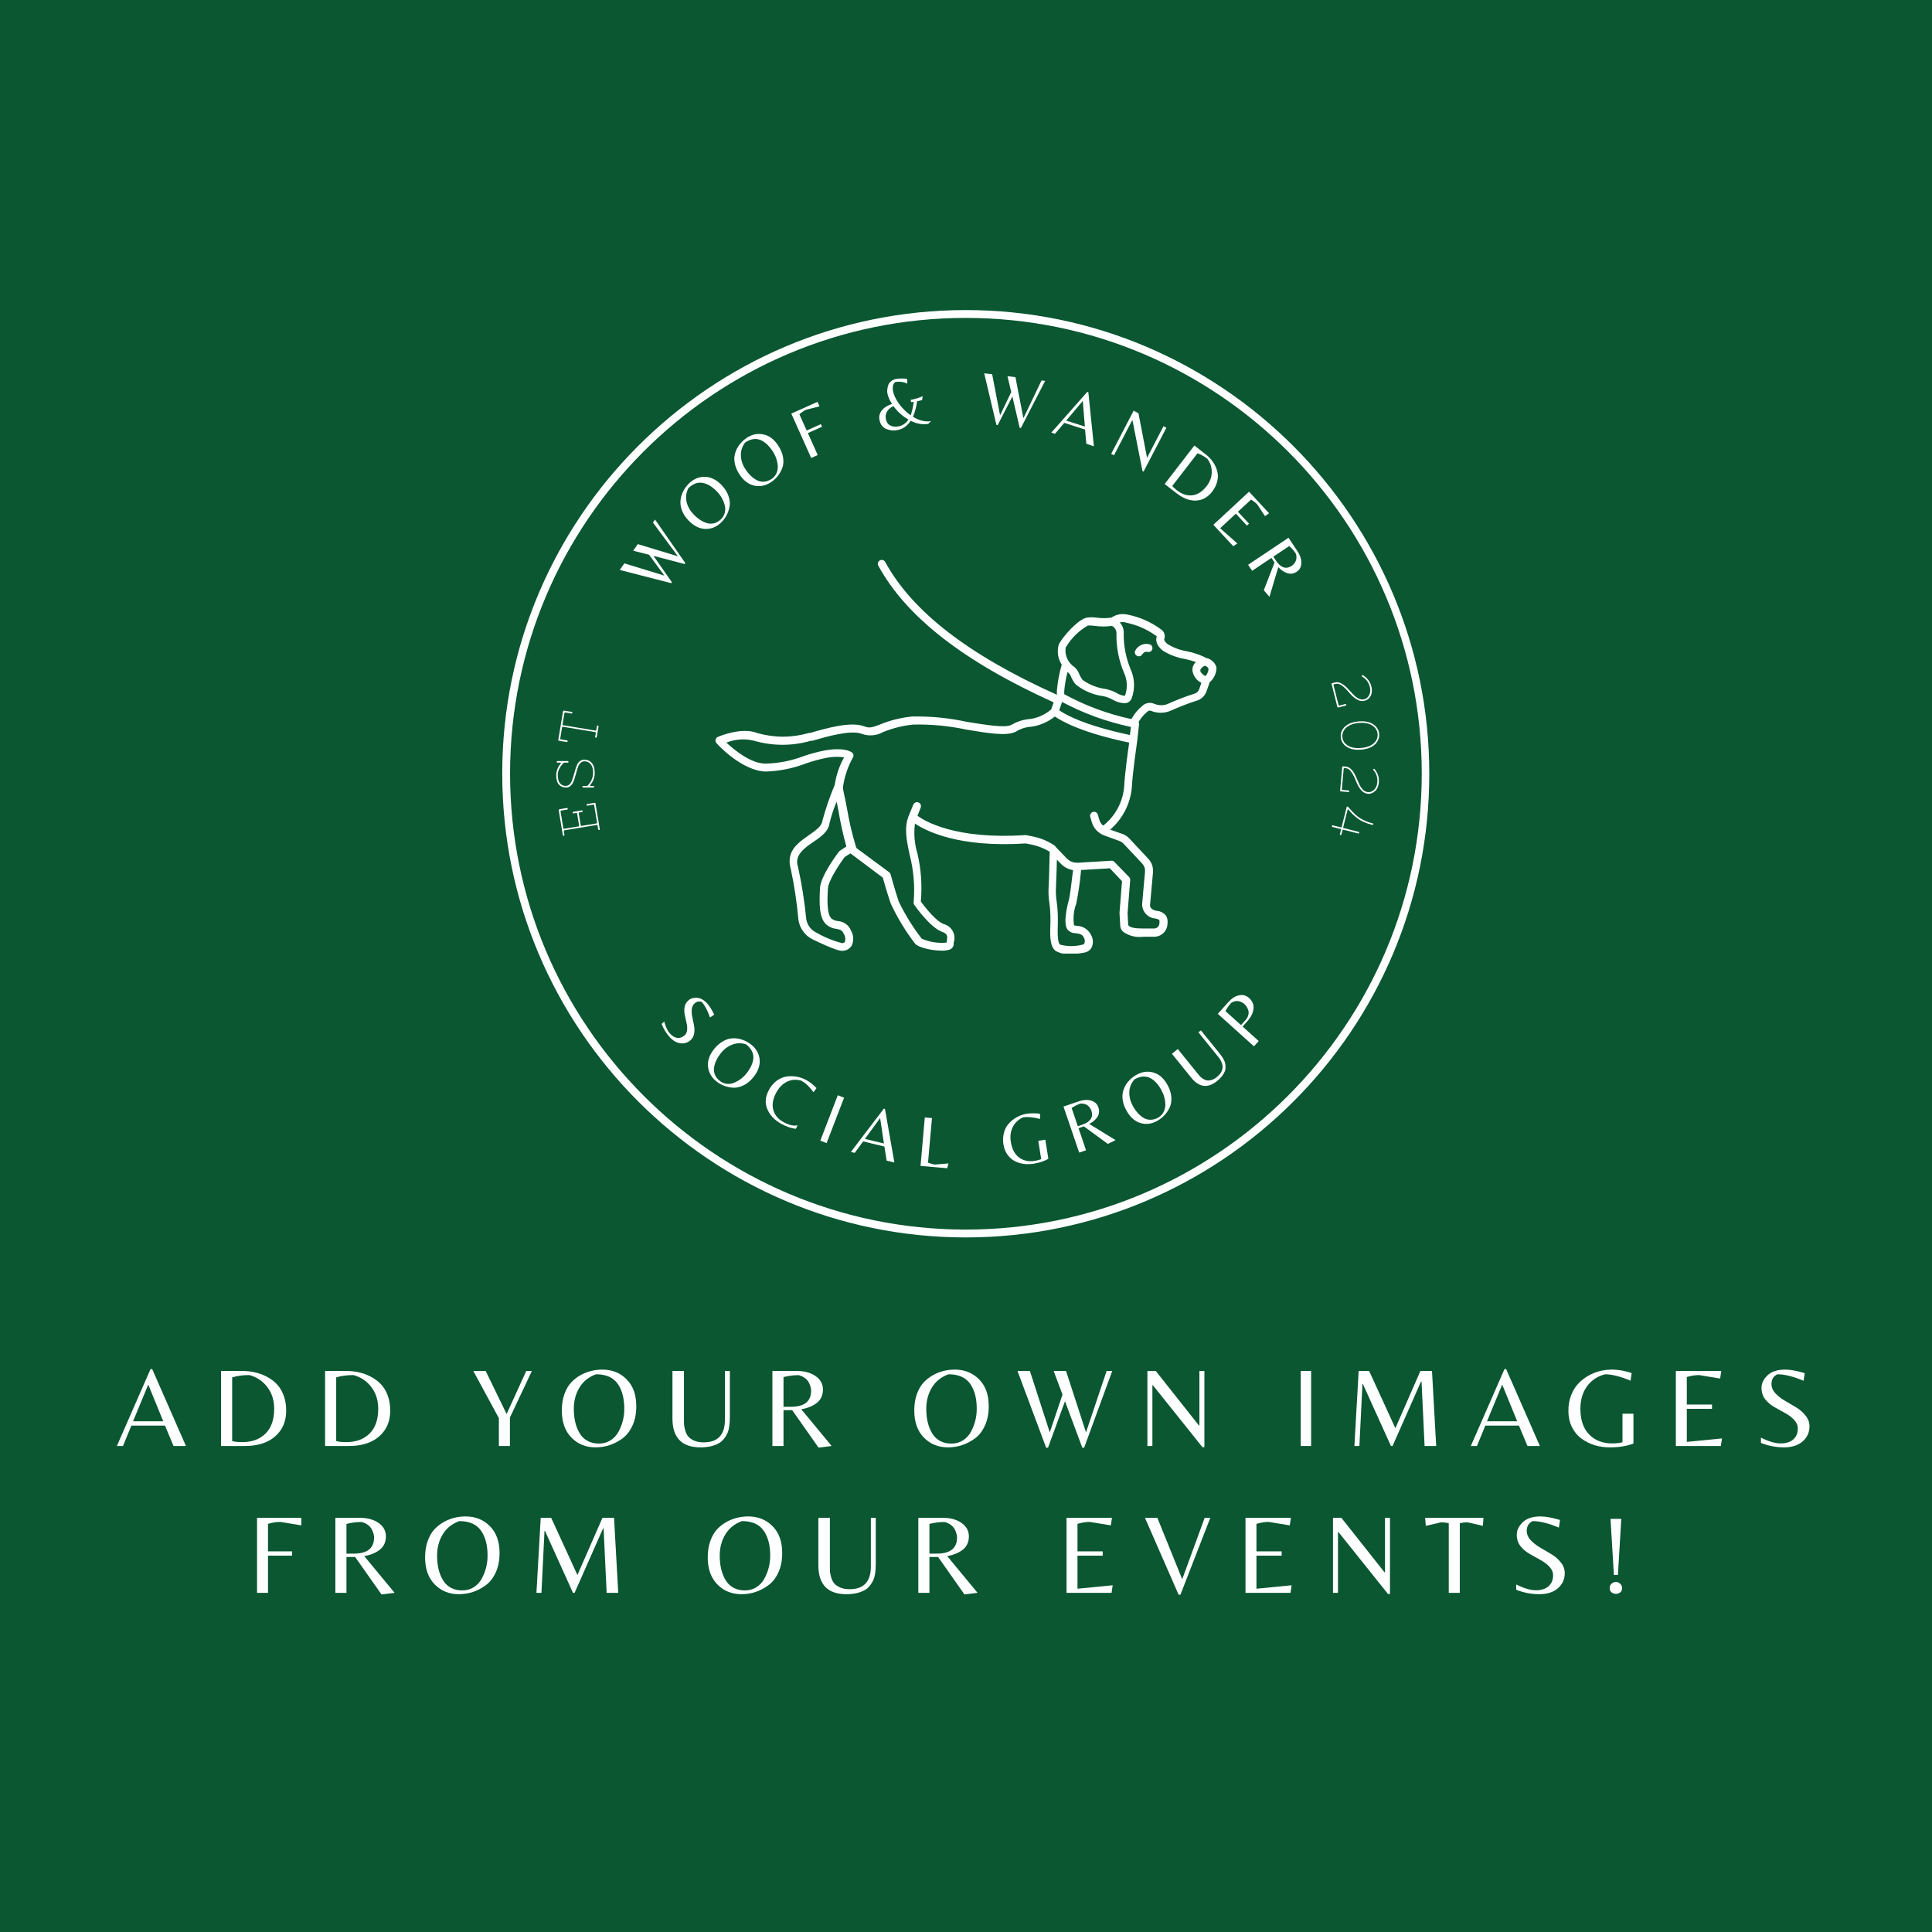 <svg xmlns="http://www.w3.org/2000/svg" xmlns:xlink="http://www.w3.org/1999/xlink" width="500" zoomAndPan="magnify" viewBox="0 0 375 375" height="500" preserveAspectRatio="xMidYMid meet" version="1.0"><defs><g/><clipPath id="f2d5a581d0"><path d="M 97.484 60.184 L 277.484 60.184 L 277.484 240.184 L 97.484 240.184 Z M 97.484 60.184 " clip-rule="nonzero"/></clipPath><clipPath id="e2c41ab795"><path d="M 138.883 108.59 L 236.383 108.59 L 236.383 185.09 L 138.883 185.09 Z M 138.883 108.59 " clip-rule="nonzero"/></clipPath></defs><rect x="-37.5" width="450" fill="#ffffff" y="-37.5" height="450" fill-opacity="1"/><rect x="-37.5" width="450" fill="#0a5732" y="-37.5" height="450" fill-opacity="1"/><g clip-path="url(#f2d5a581d0)"><path fill="#ffffff" d="M 187.453 240.184 C 137.867 240.184 97.484 199.797 97.484 150.152 C 97.484 100.508 137.867 60.184 187.453 60.184 C 237.035 60.184 277.422 100.57 277.422 150.152 C 277.484 199.797 237.098 240.184 187.453 240.184 Z M 187.453 61.707 C 138.66 61.707 99.004 101.359 99.004 150.152 C 99.004 198.945 138.723 238.66 187.453 238.66 C 236.184 238.66 275.961 198.945 275.961 150.152 C 275.961 101.359 236.246 61.707 187.453 61.707 Z M 187.453 61.707 " fill-opacity="1" fill-rule="nonzero"/></g><g fill="#ffffff" fill-opacity="1"><g transform="translate(127.952, 116.145)"><g><path d="M -1.219 -14.719 L -0.812 -15.297 L 5.062 -6.859 L 4.922 -6.672 L -1.109 -8.25 L 2.453 -3.141 L 2.328 -2.953 L -7.656 -5.516 L -6.766 -6.797 L 1 -4.422 L -1.969 -8.469 L -5.047 -9.25 L -4.156 -10.531 L 3.625 -8.172 Z M -1.219 -14.719 "/></g></g></g><g fill="#ffffff" fill-opacity="1"><g transform="translate(136.404, 104.585)"><g><path d="M -2.625 -10.797 C -1.727 -11.648 -0.711 -12.062 0.422 -12.031 C 1.566 -12.008 2.645 -11.477 3.656 -10.438 C 4.289 -9.77 4.734 -9.07 4.984 -8.344 C 5.242 -7.613 5.316 -6.926 5.203 -6.281 C 4.984 -5.039 4.43 -3.992 3.547 -3.141 C 2.66 -2.297 1.641 -1.891 0.484 -1.922 C -0.672 -1.961 -1.75 -2.504 -2.75 -3.547 C -3.27 -4.086 -3.66 -4.648 -3.922 -5.234 C -4.18 -5.828 -4.316 -6.379 -4.328 -6.891 C -4.348 -7.41 -4.281 -7.926 -4.125 -8.438 C -3.832 -9.332 -3.332 -10.117 -2.625 -10.797 Z M 0.828 -3.047 C 1.297 -2.91 1.766 -2.906 2.234 -3.031 C 2.703 -3.156 3.129 -3.406 3.516 -3.781 C 3.91 -4.164 4.164 -4.602 4.281 -5.094 C 4.406 -5.594 4.395 -6.086 4.25 -6.578 C 3.977 -7.555 3.488 -8.414 2.781 -9.156 C 1.906 -10.07 1.02 -10.629 0.125 -10.828 C -0.875 -11.066 -1.844 -10.738 -2.781 -9.844 C -3.227 -8.977 -3.348 -8.094 -3.141 -7.188 C -2.93 -6.289 -2.484 -5.484 -1.797 -4.766 C -0.961 -3.891 -0.086 -3.316 0.828 -3.047 Z M 0.828 -3.047 "/></g></g></g><g fill="#ffffff" fill-opacity="1"><g transform="translate(145.573, 96.071)"><g><path d="M -0.625 -11.094 C 0.414 -11.77 1.492 -11.988 2.609 -11.75 C 3.734 -11.52 4.691 -10.797 5.484 -9.578 C 5.992 -8.805 6.305 -8.039 6.422 -7.281 C 6.547 -6.52 6.492 -5.836 6.266 -5.234 C 5.816 -4.055 5.078 -3.129 4.047 -2.453 C 3.023 -1.785 1.953 -1.57 0.828 -1.812 C -0.297 -2.062 -1.254 -2.789 -2.047 -4 C -2.461 -4.625 -2.742 -5.25 -2.891 -5.875 C -3.047 -6.5 -3.082 -7.062 -3 -7.562 C -2.914 -8.07 -2.754 -8.562 -2.516 -9.031 C -2.066 -9.863 -1.438 -10.551 -0.625 -11.094 Z M 1.375 -2.844 C 1.812 -2.625 2.27 -2.535 2.75 -2.578 C 3.227 -2.617 3.695 -2.785 4.156 -3.078 C 4.613 -3.379 4.941 -3.758 5.141 -4.219 C 5.348 -4.688 5.43 -5.176 5.391 -5.688 C 5.297 -6.695 4.969 -7.629 4.406 -8.484 C 3.707 -9.547 2.938 -10.266 2.094 -10.641 C 1.156 -11.047 0.145 -10.895 -0.938 -10.188 C -1.531 -9.406 -1.805 -8.551 -1.766 -7.625 C -1.734 -6.707 -1.441 -5.832 -0.891 -5 C -0.223 -3.988 0.531 -3.27 1.375 -2.844 Z M 1.375 -2.844 "/></g></g></g><g fill="#ffffff" fill-opacity="1"><g transform="translate(156.28, 89.42)"><g><path d="M 0.297 -5.859 L 3.047 -7.094 L 3.281 -6.594 L 0.531 -5.359 L 2.438 -1.094 L 1.172 -0.531 L -2.688 -9.141 L 2.391 -11.422 L 2.781 -10.547 L 0.188 -9.891 C -0.238 -9.691 -0.676 -9.398 -1.125 -9.016 Z M 0.297 -5.859 "/></g></g></g><g fill="#ffffff" fill-opacity="1"><g transform="translate(164.89, 85.81)"><g/></g></g><g fill="#ffffff" fill-opacity="1"><g transform="translate(170.512, 83.91)"><g><path d="M 3.547 -0.406 C 2.891 -0.289 2.234 -0.363 1.578 -0.625 C 1.242 -0.738 0.945 -0.953 0.688 -1.266 C 0.426 -1.586 0.258 -1.984 0.188 -2.453 C 0.07 -3.078 0.211 -3.66 0.609 -4.203 C 1.016 -4.754 1.691 -5.191 2.641 -5.516 C 2.141 -6.242 1.832 -6.945 1.719 -7.625 C 1.656 -8.02 1.703 -8.492 1.859 -9.047 C 1.941 -9.367 2.133 -9.656 2.438 -9.906 C 2.75 -10.156 3.082 -10.305 3.438 -10.359 C 3.789 -10.422 4.176 -10.445 4.594 -10.438 C 5.02 -10.438 5.344 -10.41 5.562 -10.359 L 5.578 -9.438 C 4.891 -9.801 4.109 -9.906 3.234 -9.75 C 2.828 -9.375 2.688 -8.812 2.812 -8.062 C 2.938 -7.312 3.312 -6.492 3.938 -5.609 C 4.562 -4.723 5.328 -3.953 6.234 -3.297 C 6.484 -3.891 6.688 -4.766 6.844 -5.922 C 6.594 -5.879 6.422 -5.859 6.328 -5.859 L 6.25 -6.297 C 7.188 -6.473 7.961 -6.711 8.578 -7.016 L 8.469 -6.266 C 8.301 -6.203 7.977 -6.125 7.5 -6.031 C 7.32 -4.812 7.051 -3.805 6.688 -3.016 C 7.906 -2.266 9.078 -1.984 10.203 -2.172 L 9.672 -1.641 C 8.566 -1.453 7.426 -1.648 6.25 -2.234 C 5.582 -1.203 4.68 -0.594 3.547 -0.406 Z M 3.844 -1.141 C 4.656 -1.285 5.316 -1.727 5.828 -2.469 C 4.68 -3.113 3.707 -3.984 2.906 -5.078 C 2.301 -4.797 1.879 -4.438 1.641 -4 C 1.41 -3.562 1.336 -3.117 1.422 -2.672 C 1.523 -2.023 1.801 -1.582 2.25 -1.344 C 2.695 -1.102 3.227 -1.035 3.844 -1.141 Z M 3.844 -1.141 "/></g></g></g><g fill="#ffffff" fill-opacity="1"><g transform="translate(183.821, 82.1)"><g/></g></g><g fill="#ffffff" fill-opacity="1"><g transform="translate(189.721, 81.801)"><g><path d="M 12.438 -7.953 L 13.141 -7.875 L 8.438 1.266 L 8.203 1.25 L 6.781 -4.844 L 3.922 0.719 L 3.688 0.688 L 1.312 -9.344 L 2.859 -9.156 L 4.391 -1.188 L 6.562 -5.703 L 5.828 -8.781 L 7.375 -8.594 L 8.922 -0.625 Z M 12.438 -7.953 "/></g></g></g><g fill="#ffffff" fill-opacity="1"><g transform="translate(203.919, 83.923)"><g><path d="M 0.141 0.047 L 7.125 -7.859 L 7.328 -7.797 L 8.406 2.703 L 6.938 2.219 L 6.688 -0.547 L 2.656 -1.844 L 0.859 0.281 Z M 3.031 -2.281 L 6.656 -1.125 L 6.25 -6.109 Z M 3.031 -2.281 "/></g></g></g><g fill="#ffffff" fill-opacity="1"><g transform="translate(214.537, 87.496)"><g><path d="M 7.422 4.047 L 7.219 3.938 L 5.281 -5.891 L 5.219 -5.922 L 1.688 0.875 L 1.141 0.594 L 5.5 -7.781 L 6.438 -7.297 L 8.094 1.312 L 8.125 1.328 L 11.297 -4.766 L 11.859 -4.469 Z M 7.422 4.047 "/></g></g></g><g fill="#ffffff" fill-opacity="1"><g transform="translate(225.042, 93.169)"><g><path d="M 1.016 0.781 L 6.781 -6.688 L 8.922 -5.031 C 9.805 -4.352 10.461 -3.551 10.891 -2.625 C 11.129 -2.125 11.273 -1.617 11.328 -1.109 C 11.391 -0.598 11.328 -0.047 11.141 0.547 C 10.961 1.141 10.66 1.711 10.234 2.266 C 9.617 3.055 8.898 3.578 8.078 3.828 C 6.566 4.266 4.992 3.852 3.359 2.594 Z M 3.438 2.031 C 4.395 2.77 5.379 3.082 6.391 2.969 C 7.41 2.852 8.336 2.254 9.172 1.172 C 9.828 0.316 10.156 -0.582 10.156 -1.531 C 10.164 -2.488 9.879 -3.352 9.297 -4.125 C 8.648 -4.625 8.016 -4.977 7.391 -5.188 L 2.5 1.156 C 2.688 1.406 3 1.695 3.438 2.031 Z M 3.438 2.031 "/></g></g></g><g fill="#ffffff" fill-opacity="1"><g transform="translate(234.64, 100.923)"><g><path d="M 0.875 0.938 L 7.797 -5.484 L 11.688 -1.297 L 10.891 -0.734 L 9.406 -3 C 9.094 -3.332 8.688 -3.648 8.188 -3.953 L 5.641 -1.594 L 7.797 0.719 L 7.391 1.094 L 5.234 -1.219 L 2.188 1.609 L 5.531 4.562 L 4.734 5.094 Z M 0.875 0.938 "/></g></g></g><g fill="#ffffff" fill-opacity="1"><g transform="translate(241.539, 108.563)"><g><path d="M 5.25 -0.281 L 1.5 2.234 L 0.719 1.062 L 8.562 -4.188 L 10.266 -1.625 C 10.805 -0.82 11.066 -0.047 11.047 0.703 C 11.035 1.453 10.738 2.02 10.156 2.406 C 9.582 2.789 8.988 2.891 8.375 2.703 C 7.758 2.523 7.16 2.133 6.578 1.531 L 4.859 7.281 L 3.766 6 L 5.844 0.625 Z M 5.609 -0.516 L 6.109 0.234 C 7.055 1.66 8.094 2 9.219 1.25 C 9.395 1.133 9.578 0.941 9.766 0.672 C 10.129 0.16 10.195 -0.441 9.969 -1.141 C 9.613 -1.672 9.191 -2.148 8.703 -2.578 Z M 5.609 -0.516 "/></g></g></g><g clip-path="url(#e2c41ab795)"><path fill="#ffffff" d="M 148.59 149.754 C 151.293 149.676 153.906 149.152 156.434 148.184 C 157.73 147.73 159.051 147.367 160.398 147.102 C 161.539 146.867 162.684 146.832 163.836 146.992 C 162.91 148.672 162.305 150.461 162.016 152.355 C 161.039 154.668 160.227 157.035 159.586 159.461 C 159.445 160.402 158.281 161.219 157.043 162.078 C 156.637 162.363 156.23 162.645 155.82 162.957 C 154.098 164.273 152.684 165.891 153.5 168.715 C 154.18 171.906 154.664 175.125 154.957 178.375 C 155.051 179.238 155.352 180.023 155.852 180.73 C 156.355 181.441 156.996 181.98 157.781 182.355 C 162 184.395 163.035 184.551 163.426 184.551 L 163.535 184.551 C 163.898 184.547 164.234 184.453 164.551 184.277 C 164.863 184.098 165.117 183.855 165.309 183.551 C 165.531 183.078 165.633 182.578 165.605 182.059 C 165.582 181.535 165.434 181.051 165.168 180.602 C 164.961 180.086 164.629 179.664 164.18 179.336 C 163.73 179.008 163.23 178.82 162.676 178.781 C 162.211 178.742 161.793 178.586 161.418 178.312 C 160.398 177.465 160.605 174.062 160.699 172.414 C 160.777 171.066 162.707 168.008 163.977 166.328 L 165.074 165.641 L 171.348 170.344 C 171.582 171.176 172.352 173.855 172.914 175.426 C 174.203 178.176 175.773 180.758 177.621 183.172 C 178.293 183.957 180.945 184.52 182.809 184.52 C 183.258 184.535 183.695 184.484 184.129 184.363 C 184.379 184.324 184.594 184.211 184.773 184.027 C 184.953 183.848 185.062 183.629 185.102 183.375 C 185.102 183.25 185.102 183.125 185.102 183 C 185.23 182.633 185.285 182.254 185.258 181.863 C 185.227 181.473 185.125 181.105 184.941 180.762 C 184.762 180.414 184.516 180.121 184.211 179.879 C 183.906 179.633 183.562 179.461 183.188 179.363 C 181.758 178.859 179.625 176.227 178.734 174.969 C 179.008 171.859 178.793 168.777 178.09 165.734 C 177.504 163.809 177.336 161.848 177.59 159.852 C 179.785 161.328 186.137 164.559 199.074 163.711 L 200.047 163.898 C 201.367 164.148 202.602 164.625 203.746 165.324 C 203.652 169.262 203.59 171.598 203.527 172.32 C 203.48 173.305 203.531 174.281 203.684 175.254 C 203.828 176.293 203.895 177.34 203.887 178.391 L 203.887 179.109 C 203.793 181.496 203.715 183.816 205 184.633 C 205.84 185.059 206.727 185.242 207.668 185.18 C 208.633 185.176 209.59 185.078 210.535 184.883 C 211.184 184.758 211.648 184.395 211.934 183.801 C 212.242 182.977 212.18 182.18 211.742 181.418 C 211.484 180.902 211.109 180.496 210.621 180.188 C 210.137 179.883 209.605 179.723 209.031 179.707 L 208.465 179.613 C 208.254 178.16 208.402 176.742 208.906 175.363 C 209.324 173.289 209.629 171.199 209.816 169.09 L 209.816 168.871 L 215.43 168.539 L 217.781 171.035 L 217.297 177.152 L 217.297 177.262 L 217.422 179.395 C 217.395 179.953 217.578 180.434 217.969 180.836 C 219.145 181.664 220.449 181.992 221.875 181.824 L 224.039 181.824 C 224.379 181.82 224.707 181.754 225.02 181.625 C 225.336 181.492 225.613 181.309 225.852 181.066 C 226.094 180.824 226.281 180.547 226.41 180.234 C 226.543 179.918 226.609 179.594 226.609 179.25 C 226.691 178.691 226.586 178.168 226.297 177.684 C 225.848 177.18 225.289 176.879 224.621 176.789 L 224.523 176.789 C 224.383 176.789 223.176 176.57 223.223 175.66 L 223.789 169.387 C 223.883 168.324 223.562 167.406 222.832 166.629 L 219.223 162.77 C 218.793 162.301 218.27 161.977 217.656 161.797 L 215.477 161.027 C 216.699 159.98 217.676 158.742 218.406 157.309 C 219.137 155.871 219.566 154.352 219.695 152.75 C 219.836 149.863 220.746 143.762 220.746 143.699 L 221.09 140.562 C 221.102 140.414 221.07 140.273 220.996 140.141 C 221.469 139.332 222.07 138.637 222.801 138.055 C 222.977 137.922 223.172 137.891 223.379 137.961 C 223.992 138.219 224.629 138.348 225.293 138.348 C 225.957 138.348 226.594 138.219 227.207 137.961 C 228.891 137.191 230.617 136.527 232.383 135.969 C 232.809 135.824 233.184 135.59 233.504 135.27 C 233.824 134.949 234.055 134.578 234.199 134.148 L 234.797 132.426 L 234.938 132.301 C 235.723 131.547 236.113 130.625 236.113 129.539 C 235.977 129.062 235.727 128.66 235.359 128.328 C 234.992 128 234.562 127.789 234.074 127.703 L 233.73 127.5 C 232.66 127.008 231.547 126.648 230.391 126.418 C 229.078 126.199 227.848 125.75 226.703 125.07 C 226.375 124.836 225.859 124.363 226 123.973 C 226.105 123.645 226.105 123.316 225.996 122.988 C 225.883 122.66 225.688 122.398 225.402 122.199 C 223.367 120.688 221.105 119.707 218.613 119.25 C 217.566 119.078 216.605 119.285 215.727 119.879 C 214.746 120.02 213.762 120.02 212.777 119.879 C 212.184 119.793 211.586 119.793 210.992 119.879 C 209.281 120.145 206.285 123.578 205.535 125.023 C 205.324 125.695 205.266 126.379 205.359 127.074 C 205.457 127.773 205.699 128.418 206.082 129.004 C 205.605 130.652 205.293 132.332 205.141 134.039 L 205.141 134.855 C 187.938 127.109 177.055 118.688 171.816 109.074 C 171.715 108.891 171.562 108.77 171.359 108.711 C 171.16 108.656 170.965 108.676 170.781 108.777 C 170.594 108.875 170.473 109.027 170.414 109.23 C 170.355 109.434 170.379 109.625 170.484 109.812 C 175.895 119.738 187.043 128.41 204.516 136.328 L 204.043 137.695 C 203.422 138.23 202.73 138.66 201.973 138.98 C 201.176 139.34 200.34 139.551 199.465 139.605 C 198.344 139.746 197.297 140.109 196.328 140.688 C 195.09 141.348 191.355 140.688 187.734 140.125 C 184.211 139.352 180.645 139.004 177.039 139.074 C 174.871 139.289 172.781 139.809 170.766 140.641 C 169.371 141.176 168.758 141.379 167.816 141.004 C 165.168 139.953 160.367 141.363 157.199 142.273 L 156.996 142.273 C 153.645 143.227 150.297 143.227 146.945 142.273 C 143.98 141.066 139.543 142.934 139.355 143.027 C 139.105 143.121 138.957 143.301 138.898 143.559 C 138.844 143.82 138.906 144.051 139.086 144.25 C 139.293 144.562 144.027 149.613 148.59 149.754 Z M 163.035 165.121 C 162.957 165.172 162.887 165.234 162.832 165.309 C 162.469 165.781 159.301 170.016 159.16 172.352 C 159.004 175.285 158.957 178.266 160.445 179.504 C 161.016 179.961 161.664 180.227 162.391 180.301 C 163.082 180.445 163.426 180.508 163.773 181.242 C 164.078 181.734 164.152 182.258 163.992 182.812 C 163.855 182.98 163.676 183.066 163.457 183.062 C 161.691 182.609 160.02 181.926 158.441 181.008 C 157.902 180.75 157.457 180.383 157.109 179.895 C 156.762 179.41 156.551 178.871 156.48 178.281 C 156.152 174.934 155.629 171.621 154.91 168.336 C 154.41 166.77 154.91 165.656 156.699 164.242 L 157.875 163.414 C 159.445 162.363 160.809 161.359 161.012 159.758 C 161.363 158.34 161.824 156.953 162.391 155.602 L 162.707 157.172 C 163.102 159.578 163.625 161.957 164.273 164.309 Z M 208.812 181.133 C 209.578 181.242 210.066 181.352 210.379 181.98 C 210.574 182.336 210.609 182.707 210.488 183.094 C 210.406 183.254 210.277 183.344 210.098 183.359 C 208.66 183.727 207.223 183.727 205.785 183.359 C 205.203 182.953 205.281 180.773 205.328 179.172 L 205.328 178.438 C 205.336 177.309 205.262 176.184 205.109 175.066 C 204.969 174.195 204.918 173.324 204.953 172.445 C 204.953 171.77 205.078 169.938 205.141 166.863 L 205.863 167.602 C 206.523 168.301 207.328 168.727 208.277 168.887 C 207.98 171.457 207.652 174.109 207.43 174.828 C 207.43 174.828 206.207 178.984 207.18 180.398 C 207.609 180.895 208.152 181.141 208.812 181.133 Z M 206.145 136.25 C 210.371 138.492 214.824 140.109 219.508 141.098 L 219.32 142.664 C 210.254 140.75 206.633 138.602 205.598 137.867 Z M 233.949 131.234 C 233.34 130.871 232.961 130.449 232.977 130.121 C 232.992 129.789 233.496 129.367 233.762 129.258 C 234.027 129.148 234.516 129.539 234.578 129.883 C 234.527 130.406 234.32 130.855 233.949 131.234 Z M 218.457 120.836 C 220.688 121.273 222.715 122.168 224.539 123.516 C 224.336 124.082 224.242 125.195 225.781 126.34 C 227.086 127.137 228.492 127.66 230 127.906 C 230.715 128.066 231.418 128.258 232.117 128.488 C 231.672 128.918 231.445 129.438 231.441 130.055 C 231.5 130.59 231.684 131.078 231.992 131.52 C 232.301 131.961 232.699 132.297 233.184 132.535 L 232.773 133.742 C 232.625 134.18 232.336 134.473 231.895 134.621 C 230.055 135.207 228.258 135.902 226.5 136.707 C 225.625 136.977 224.77 136.93 223.93 136.566 C 223.578 136.43 223.219 136.395 222.852 136.453 C 222.48 136.512 222.148 136.66 221.859 136.895 C 220.926 137.633 220.172 138.527 219.602 139.574 C 215.027 138.59 210.68 136.98 206.57 134.746 C 206.57 134.543 206.57 134.32 206.57 134.102 C 206.68 132.859 206.895 131.637 207.211 130.434 C 207.547 130.676 207.777 130.996 207.902 131.391 C 208.133 131.934 208.441 132.43 208.828 132.879 C 210.418 134.129 212.215 134.883 214.223 135.137 C 214.828 135.273 215.406 135.492 215.945 135.797 C 216.617 136.191 217.336 136.422 218.109 136.484 C 218.23 136.5 218.352 136.5 218.473 136.484 C 219.031 136.391 219.422 136.082 219.648 135.562 C 219.992 134.641 220.148 133.688 220.113 132.703 C 220.078 131.719 219.855 130.777 219.445 129.883 C 218.543 127.699 218.102 125.426 218.109 123.062 C 218.18 122.191 217.918 121.434 217.328 120.789 C 217.703 120.738 218.078 120.738 218.457 120.789 Z M 206.852 125.695 C 207.91 123.891 209.348 122.461 211.164 121.414 L 211.617 121.414 C 211.922 121.422 212.227 121.445 212.527 121.492 C 213.625 121.637 214.723 121.637 215.82 121.492 C 216.117 121.637 216.348 121.852 216.508 122.141 C 216.668 122.426 216.734 122.734 216.699 123.062 C 216.668 125.68 217.156 128.195 218.176 130.605 C 218.5 131.305 218.68 132.043 218.707 132.816 C 218.738 133.586 218.617 134.336 218.348 135.059 C 217.777 135.016 217.254 134.836 216.777 134.527 C 216.109 134.168 215.402 133.906 214.66 133.742 C 213.004 133.527 211.492 132.938 210.129 131.969 C 209.848 131.598 209.625 131.195 209.453 130.762 C 209.191 130.102 208.766 129.578 208.168 129.195 C 207.656 128.758 207.281 128.227 207.047 127.594 C 206.812 126.965 206.746 126.316 206.852 125.648 Z M 146.363 143.777 C 148.172 144.301 150.012 144.562 151.891 144.562 C 153.773 144.562 155.613 144.301 157.422 143.777 L 157.703 143.777 C 160.496 142.965 165.168 141.598 167.332 142.461 C 168.004 142.695 168.691 142.781 169.402 142.715 C 170.109 142.652 170.773 142.449 171.395 142.102 C 173.254 141.34 175.184 140.855 177.18 140.641 C 180.68 140.559 184.141 140.883 187.562 141.613 C 191.781 142.32 195.402 142.914 197.129 142.039 C 197.875 141.562 198.688 141.254 199.559 141.113 C 200.613 141.047 201.621 140.801 202.586 140.375 C 203.363 140.039 204.086 139.605 204.75 139.074 C 206.066 139.984 209.957 142.211 219.176 144.141 C 218.926 145.848 218.316 150.207 218.207 152.609 C 218.09 154.105 217.684 155.516 216.98 156.84 C 216.273 158.168 215.336 159.297 214.16 160.23 L 214.082 160.23 C 213.727 159.906 213.484 159.516 213.359 159.055 L 213.094 158.129 C 213.035 157.926 212.914 157.773 212.73 157.668 C 212.547 157.562 212.355 157.539 212.152 157.594 C 211.949 157.656 211.793 157.777 211.691 157.965 C 211.586 158.148 211.562 158.348 211.617 158.551 L 211.887 159.477 C 212.168 160.477 212.746 161.258 213.625 161.812 C 213.848 161.953 214.086 162.07 214.332 162.16 L 217.156 163.191 C 217.52 163.305 217.832 163.496 218.094 163.773 L 221.703 167.617 C 222.109 168.059 222.293 168.582 222.25 169.184 L 221.688 175.457 C 221.68 175.812 221.734 176.156 221.859 176.492 C 221.984 176.824 222.168 177.121 222.406 177.387 C 222.645 177.648 222.926 177.855 223.246 178.012 C 223.566 178.168 223.902 178.254 224.258 178.281 C 224.535 178.332 224.797 178.426 225.043 178.562 C 225.062 178.77 225.062 178.98 225.043 179.188 C 225.039 179.473 224.938 179.715 224.734 179.918 C 224.535 180.117 224.293 180.219 224.008 180.223 L 221.891 180.223 C 220.324 180.223 219.43 180.051 219.082 179.691 C 218.977 179.586 218.941 179.461 218.973 179.316 L 218.863 177.23 L 219.367 170.832 C 219.383 170.602 219.312 170.406 219.16 170.234 L 216.309 167.301 C 216.148 167.125 215.949 167.047 215.711 167.066 L 209.25 167.457 C 209.25 167.457 209.25 167.457 209.172 167.457 C 208.328 167.484 207.609 167.191 207.023 166.582 L 205.047 164.527 C 205.02 164.477 204.984 164.434 204.938 164.402 L 204.75 164.164 C 203.383 163.227 201.883 162.609 200.25 162.316 L 199.152 162.094 L 198.965 162.094 C 185.633 162.973 179.562 159.461 178.09 158.332 L 178.703 156.762 C 178.781 156.566 178.781 156.371 178.699 156.172 C 178.617 155.977 178.477 155.84 178.277 155.758 C 178.082 155.68 177.883 155.68 177.688 155.762 C 177.492 155.848 177.355 155.984 177.273 156.184 L 176.441 158.191 C 175.422 160.605 175.957 163.066 176.57 165.938 C 177.344 168.961 177.602 172.031 177.336 175.145 C 177.32 175.328 177.367 175.496 177.477 175.645 C 177.777 176.102 180.613 180.051 182.824 180.852 C 184.02 181.258 183.922 181.824 183.75 182.766 C 183.75 182.766 183.75 182.891 183.75 182.953 C 182.07 183.121 180.457 182.871 178.906 182.199 C 177.164 179.945 175.676 177.535 174.438 174.969 C 173.824 173.168 172.867 169.75 172.867 169.703 C 172.82 169.543 172.73 169.41 172.602 169.309 L 166.234 164.605 C 166.234 164.605 166.234 164.465 166.156 164.402 C 165.406 161.945 164.82 159.453 164.398 156.922 C 164.133 155.539 163.898 154.363 163.711 153.562 C 163.645 153.289 163.621 153.016 163.629 152.734 C 163.918 150.719 164.555 148.82 165.543 147.039 C 165.648 146.875 165.68 146.699 165.645 146.508 C 165.609 146.32 165.512 146.168 165.355 146.051 C 165.137 145.879 163.789 145.016 160.086 145.66 C 158.668 145.938 157.277 146.312 155.914 146.789 C 153.551 147.684 151.102 148.16 148.574 148.215 C 145.676 148.215 142.477 145.504 140.984 144.141 C 142.742 143.453 144.535 143.332 146.363 143.777 Z M 146.363 143.777 " fill-opacity="1" fill-rule="nonzero"/></g><path fill="#ffffff" d="M 221.027 127.391 C 221.301 127.395 221.516 127.285 221.672 127.062 C 222.125 126.402 222.566 126.496 222.66 126.512 C 222.852 126.586 223.043 126.582 223.23 126.5 C 223.422 126.418 223.555 126.281 223.633 126.09 C 223.711 125.891 223.711 125.695 223.629 125.5 C 223.547 125.305 223.406 125.164 223.207 125.086 C 222.945 125.004 222.676 124.969 222.402 124.98 C 222.129 124.992 221.863 125.047 221.609 125.148 C 221.355 125.25 221.121 125.391 220.914 125.57 C 220.707 125.75 220.535 125.961 220.402 126.199 C 220.281 126.371 220.242 126.562 220.285 126.766 C 220.324 126.973 220.43 127.133 220.605 127.25 C 220.73 127.344 220.871 127.391 221.027 127.391 Z M 221.027 127.391 " fill-opacity="1" fill-rule="nonzero"/><g fill="#ffffff" fill-opacity="1"><g transform="translate(127.471, 198.264)"><g><path d="M 7.344 -3.5 C 7.031 -3.219 6.848 -2.836 6.797 -2.359 C 6.754 -1.879 6.789 -1.375 6.906 -0.844 C 7.02 -0.312 7.129 0.219 7.234 0.75 C 7.348 1.281 7.359 1.805 7.266 2.328 C 7.18 2.848 6.957 3.273 6.594 3.609 C 6.008 4.129 5.344 4.336 4.594 4.234 C 3.844 4.141 3.141 3.727 2.484 3 C 1.828 2.27 1.316 1.426 0.953 0.469 L 1.453 0.016 C 1.734 1.066 2.102 1.844 2.562 2.344 C 3.02 2.852 3.5 3.133 4 3.188 C 4.5 3.25 4.973 3.082 5.422 2.688 C 5.711 2.426 5.875 2.066 5.906 1.609 C 5.938 1.148 5.891 0.676 5.766 0.188 C 5.648 -0.289 5.539 -0.785 5.438 -1.297 C 5.332 -1.805 5.32 -2.305 5.406 -2.797 C 5.488 -3.285 5.738 -3.719 6.156 -4.094 C 6.57 -4.469 7.125 -4.633 7.812 -4.594 C 8.5 -4.562 9.176 -4.176 9.844 -3.438 C 10.27 -2.957 10.707 -2.254 11.156 -1.328 L 10.344 -0.766 C 9.883 -2.098 9.352 -3.102 8.75 -3.781 C 8.238 -3.977 7.77 -3.883 7.344 -3.5 Z M 7.344 -3.5 "/></g></g></g><g fill="#ffffff" fill-opacity="1"><g transform="translate(135.458, 206.812)"><g><path d="M 10.344 -4.062 C 11.312 -3.289 11.859 -2.336 11.984 -1.203 C 12.109 -0.066 11.723 1.066 10.828 2.203 C 10.254 2.93 9.625 3.469 8.938 3.812 C 8.25 4.164 7.582 4.332 6.938 4.312 C 5.676 4.258 4.562 3.848 3.594 3.078 C 2.633 2.316 2.094 1.363 1.969 0.219 C 1.852 -0.926 2.25 -2.066 3.156 -3.203 C 3.625 -3.785 4.129 -4.242 4.672 -4.578 C 5.211 -4.922 5.738 -5.133 6.25 -5.219 C 6.758 -5.301 7.273 -5.301 7.797 -5.219 C 8.723 -5.051 9.57 -4.664 10.344 -4.062 Z M 3.141 0.422 C 3.066 0.891 3.125 1.348 3.312 1.797 C 3.5 2.242 3.805 2.633 4.234 2.969 C 4.66 3.312 5.125 3.508 5.625 3.562 C 6.133 3.613 6.617 3.535 7.078 3.328 C 8.016 2.93 8.801 2.332 9.438 1.531 C 10.227 0.531 10.672 -0.426 10.766 -1.344 C 10.848 -2.363 10.383 -3.281 9.375 -4.094 C 8.457 -4.406 7.566 -4.395 6.703 -4.062 C 5.836 -3.738 5.094 -3.188 4.469 -2.406 C 3.719 -1.457 3.273 -0.516 3.141 0.422 Z M 3.141 0.422 "/></g></g></g><g fill="#ffffff" fill-opacity="1"><g transform="translate(146.766, 215.29)"><g><path d="M 4.875 2.844 C 3.582 2.133 2.68 1.188 2.172 0 C 1.672 -1.176 1.773 -2.422 2.484 -3.734 C 2.898 -4.504 3.414 -5.109 4.031 -5.547 C 4.645 -5.992 5.289 -6.258 5.969 -6.344 C 7.301 -6.52 8.562 -6.285 9.75 -5.641 C 10.445 -5.266 11.102 -4.75 11.719 -4.094 L 11.141 -3.297 C 10.836 -3.68 10.598 -3.973 10.422 -4.172 C 9.93 -4.742 9.363 -5.203 8.719 -5.547 C 7.738 -5.816 6.828 -5.742 5.984 -5.328 C 5.141 -4.922 4.445 -4.219 3.906 -3.219 C 3.238 -1.988 3.047 -0.867 3.328 0.141 C 3.617 1.16 4.289 1.957 5.344 2.531 C 6.395 3.102 7.301 3.301 8.062 3.125 L 7.703 3.812 C 6.828 3.719 5.883 3.395 4.875 2.844 Z M 4.875 2.844 "/></g></g></g><g fill="#ffffff" fill-opacity="1"><g transform="translate(158.021, 220.94)"><g><path d="M 5.812 -7.875 L 2.422 0.938 L 1.203 0.453 L 4.594 -8.359 Z M 5.812 -7.875 "/></g></g></g><g fill="#ffffff" fill-opacity="1"><g transform="translate(165.021, 223.56)"><g><path d="M 0.141 0.031 L 6.531 -8.375 L 6.75 -8.328 L 8.578 2.078 L 7.078 1.719 L 6.641 -1.016 L 2.516 -2.016 L 0.875 0.219 Z M 2.859 -2.5 L 6.547 -1.609 L 5.812 -6.547 Z M 2.859 -2.5 "/></g></g></g><g fill="#ffffff" fill-opacity="1"><g transform="translate(177.395, 226.195)"><g><path d="M 1.281 0.109 L 2.109 -9.297 L 3.5 -9.172 L 2.734 -0.531 C 3.297 -0.312 3.754 -0.188 4.109 -0.156 L 6.703 -0.375 L 6.453 0.562 Z M 1.281 0.109 "/></g></g></g><g fill="#ffffff" fill-opacity="1"><g transform="translate(187.83, 226.814)"><g/></g></g><g fill="#ffffff" fill-opacity="1"><g transform="translate(195.003, 226.592)"><g><path d="M 6.531 -5.156 L 7.891 -5.375 L 8.484 -1.672 C 7.734 -1.223 6.785 -0.906 5.641 -0.719 C 4.266 -0.5 3.02 -0.676 1.906 -1.25 C 1.363 -1.551 0.898 -1.973 0.516 -2.516 C 0.129 -3.066 -0.117 -3.703 -0.234 -4.422 C -0.348 -5.148 -0.336 -5.816 -0.203 -6.422 C -0.078 -7.035 0.129 -7.566 0.422 -8.016 C 0.723 -8.461 1.098 -8.859 1.547 -9.203 C 2.359 -9.848 3.297 -10.254 4.359 -10.422 C 4.773 -10.484 5.227 -10.508 5.719 -10.5 C 6.219 -10.488 6.602 -10.453 6.875 -10.391 L 6.875 -9.406 C 5.52 -9.75 4.426 -9.852 3.594 -9.719 C 2.688 -9.32 2.016 -8.695 1.578 -7.844 C 1.148 -7 1.023 -6.023 1.203 -4.922 C 1.422 -3.555 1.953 -2.555 2.797 -1.922 C 3.648 -1.297 4.664 -1.078 5.844 -1.266 C 6.312 -1.336 6.727 -1.453 7.094 -1.609 Z M 6.531 -5.156 "/></g></g></g><g fill="#ffffff" fill-opacity="1"><g transform="translate(208.251, 224.127)"><g><path d="M 1.094 -5.141 L 2.547 -0.859 L 1.219 -0.406 L -1.828 -9.344 L 1.078 -10.344 C 1.992 -10.656 2.812 -10.707 3.531 -10.5 C 4.25 -10.289 4.719 -9.852 4.938 -9.188 C 5.164 -8.531 5.113 -7.926 4.781 -7.375 C 4.445 -6.832 3.91 -6.363 3.172 -5.969 L 8.281 -2.828 L 6.781 -2.094 L 2.125 -5.5 Z M 0.953 -5.531 L 1.812 -5.828 C 3.426 -6.379 4.016 -7.297 3.578 -8.578 C 3.504 -8.785 3.367 -9.016 3.172 -9.266 C 2.773 -9.742 2.207 -9.961 1.469 -9.922 C 0.863 -9.711 0.289 -9.426 -0.25 -9.062 Z M 0.953 -5.531 "/></g></g></g><g fill="#ffffff" fill-opacity="1"><g transform="translate(220.372, 219.702)"><g><path d="M 0.266 -11.109 C 1.348 -11.703 2.438 -11.836 3.531 -11.516 C 4.633 -11.191 5.535 -10.395 6.234 -9.125 C 6.68 -8.312 6.93 -7.52 6.984 -6.75 C 7.035 -5.988 6.926 -5.316 6.656 -4.734 C 6.113 -3.586 5.301 -2.719 4.219 -2.125 C 3.145 -1.531 2.055 -1.398 0.953 -1.734 C -0.141 -2.078 -1.035 -2.883 -1.734 -4.156 C -2.098 -4.812 -2.332 -5.453 -2.438 -6.078 C -2.539 -6.711 -2.531 -7.281 -2.406 -7.781 C -2.281 -8.281 -2.082 -8.754 -1.812 -9.203 C -1.289 -10.004 -0.598 -10.641 0.266 -11.109 Z M 1.594 -2.719 C 2.008 -2.477 2.457 -2.359 2.938 -2.359 C 3.426 -2.359 3.91 -2.488 4.391 -2.75 C 4.867 -3.02 5.223 -3.375 5.453 -3.812 C 5.691 -4.258 5.816 -4.738 5.828 -5.25 C 5.805 -6.258 5.551 -7.211 5.062 -8.109 C 4.445 -9.223 3.734 -10 2.922 -10.438 C 2.004 -10.914 0.984 -10.844 -0.141 -10.219 C -0.797 -9.5 -1.141 -8.676 -1.172 -7.75 C -1.203 -6.832 -0.977 -5.938 -0.5 -5.062 C 0.082 -4 0.781 -3.219 1.594 -2.719 Z M 1.594 -2.719 "/></g></g></g><g fill="#ffffff" fill-opacity="1"><g transform="translate(232.579, 212.554)"><g><path d="M 0.516 -12.562 L 4.156 -8.062 C 4.707 -7.375 5.051 -6.789 5.188 -6.312 C 5.25 -6.113 5.285 -5.859 5.297 -5.547 C 5.316 -5.234 5.281 -4.941 5.188 -4.672 C 4.914 -3.984 4.414 -3.344 3.688 -2.75 C 1.852 -1.27 0.172 -1.477 -1.359 -3.375 L -5.109 -8.016 L -3.969 -8.938 L -0.141 -4.203 C 0.035 -3.984 0.18 -3.805 0.297 -3.672 C 0.41 -3.547 0.598 -3.391 0.859 -3.203 C 1.129 -3.023 1.383 -2.91 1.625 -2.859 C 1.875 -2.805 2.176 -2.828 2.531 -2.922 C 2.895 -3.016 3.254 -3.207 3.609 -3.5 C 4.992 -4.625 5.086 -5.926 3.891 -7.406 L 0.031 -12.172 Z M 0.516 -12.562 "/></g></g></g><g fill="#ffffff" fill-opacity="1"><g transform="translate(242.533, 204.049)"><g><path d="M -0.094 -10.344 C 0.57 -9.738 0.859 -9.031 0.766 -8.219 C 0.68 -7.406 0.25 -6.566 -0.531 -5.703 L -1.344 -4.797 L 1.781 -1.984 L 0.859 -0.953 L -6.156 -7.266 L -4.109 -9.547 C -3.461 -10.266 -2.773 -10.703 -2.047 -10.859 C -1.316 -11.023 -0.664 -10.852 -0.094 -10.344 Z M -1.656 -5.078 L -0.812 -6.016 C -0.508 -6.348 -0.316 -6.691 -0.234 -7.047 C -0.148 -7.398 -0.156 -7.719 -0.25 -8 C -0.438 -8.5 -0.695 -8.898 -1.031 -9.203 C -1.195 -9.348 -1.43 -9.484 -1.734 -9.609 C -2.336 -9.859 -2.953 -9.781 -3.578 -9.375 C -4.035 -8.863 -4.398 -8.336 -4.672 -7.797 Z M -1.656 -5.078 "/></g></g></g><g fill="#ffffff" fill-opacity="1"><g transform="translate(116.525, 161.549)"><g><path d="M -0.109 -0.625 C -0.086 -0.531 -0.129 -0.473 -0.234 -0.453 C -0.336 -0.441 -0.398 -0.484 -0.422 -0.578 L -0.531 -1.297 C -0.551 -1.398 -0.613 -1.441 -0.719 -1.422 L -6.953 -0.391 C -7.055 -0.367 -7.098 -0.305 -7.078 -0.203 L -6.969 0.516 C -6.945 0.609 -6.988 0.66 -7.094 0.672 C -7.195 0.691 -7.258 0.656 -7.281 0.562 L -8.078 -4.297 C -8.098 -4.398 -8.055 -4.457 -7.953 -4.469 L -6.516 -4.719 C -6.41 -4.727 -6.348 -4.68 -6.328 -4.578 C -6.316 -4.473 -6.363 -4.414 -6.469 -4.406 L -7.594 -4.219 C -7.695 -4.195 -7.738 -4.133 -7.719 -4.031 L -7.188 -0.812 C -7.164 -0.707 -7.102 -0.664 -7 -0.688 L -4.25 -1.141 C -4.145 -1.16 -4.102 -1.223 -4.125 -1.328 L -4.5 -3.625 C -4.52 -3.727 -4.582 -3.77 -4.688 -3.75 L -5.188 -3.672 C -5.289 -3.648 -5.348 -3.691 -5.359 -3.797 C -5.379 -3.898 -5.336 -3.961 -5.234 -3.984 L -3.609 -4.25 C -3.504 -4.27 -3.441 -4.227 -3.422 -4.125 C -3.41 -4.02 -3.457 -3.957 -3.562 -3.938 L -4.062 -3.859 C -4.164 -3.836 -4.207 -3.773 -4.188 -3.672 L -3.812 -1.375 C -3.789 -1.27 -3.727 -1.227 -3.625 -1.25 L -0.766 -1.719 C -0.66 -1.738 -0.617 -1.801 -0.641 -1.906 L -1.188 -5.234 C -1.207 -5.336 -1.27 -5.379 -1.375 -5.359 L -2.5 -5.172 C -2.594 -5.148 -2.645 -5.191 -2.656 -5.297 C -2.676 -5.398 -2.641 -5.461 -2.547 -5.484 L -1.109 -5.719 C -1.004 -5.738 -0.945 -5.695 -0.938 -5.594 Z M -0.109 -0.625 "/></g></g></g><g fill="#ffffff" fill-opacity="1"><g transform="translate(115.327, 153.58)"><g><path d="M -0.781 -1.703 C -0.395 -2.285 -0.203 -2.922 -0.203 -3.609 C -0.203 -4.305 -0.352 -4.848 -0.656 -5.234 C -0.969 -5.617 -1.375 -5.812 -1.875 -5.812 C -2.133 -5.812 -2.367 -5.727 -2.578 -5.562 C -2.773 -5.395 -2.93 -5.188 -3.047 -4.938 C -3.172 -4.664 -3.336 -4.129 -3.547 -3.328 C -3.766 -2.535 -3.945 -1.988 -4.094 -1.688 C -4.25 -1.383 -4.441 -1.145 -4.672 -0.969 C -4.898 -0.801 -5.16 -0.719 -5.453 -0.719 C -6.035 -0.719 -6.5 -0.91 -6.844 -1.297 C -7.188 -1.68 -7.359 -2.285 -7.359 -3.109 C -7.359 -3.93 -7.066 -4.691 -6.484 -5.391 C -6.391 -5.492 -6.426 -5.547 -6.594 -5.547 L -7.109 -5.547 C -7.211 -5.547 -7.266 -5.598 -7.266 -5.703 C -7.266 -5.805 -7.211 -5.859 -7.109 -5.859 L -5.141 -5.859 C -5.035 -5.859 -4.984 -5.805 -4.984 -5.703 C -4.984 -5.598 -5.035 -5.547 -5.141 -5.547 L -5.859 -5.547 C -6.297 -5.172 -6.633 -4.695 -6.875 -4.125 C -7 -3.82 -7.062 -3.484 -7.062 -3.109 C -7.062 -2.398 -6.914 -1.875 -6.625 -1.531 C -6.332 -1.195 -5.973 -1.031 -5.547 -1.031 C -5.273 -1.031 -5.039 -1.113 -4.844 -1.281 C -4.645 -1.445 -4.488 -1.656 -4.375 -1.906 C -4.25 -2.188 -4.078 -2.723 -3.859 -3.516 C -3.641 -4.305 -3.457 -4.852 -3.312 -5.156 C -3.164 -5.457 -2.977 -5.691 -2.75 -5.859 C -2.52 -6.035 -2.25 -6.125 -1.938 -6.125 C -1.312 -6.125 -0.812 -5.906 -0.438 -5.469 C -0.07 -5.031 0.109 -4.379 0.109 -3.516 C 0.109 -2.66 -0.188 -1.891 -0.781 -1.203 C -0.863 -1.086 -0.828 -1.031 -0.672 -1.031 L -0.156 -1.031 C -0.051 -1.031 0 -0.977 0 -0.875 C 0 -0.77 -0.051 -0.719 -0.156 -0.719 L -2.125 -0.719 C -2.227 -0.719 -2.281 -0.77 -2.281 -0.875 C -2.281 -0.977 -2.227 -1.031 -2.125 -1.031 L -1.344 -1.031 C -1.133 -1.219 -0.945 -1.441 -0.781 -1.703 Z M -0.781 -1.703 "/></g></g></g><g fill="#ffffff" fill-opacity="1"><g transform="translate(115.474, 145.205)"><g><path d="M -5.484 -1.188 L -6.969 -1.422 C -7.07 -1.441 -7.117 -1.504 -7.109 -1.609 L -6.188 -7.141 C -6.164 -7.242 -6.102 -7.285 -6 -7.266 L -4.516 -7.031 C -4.41 -7.008 -4.363 -6.945 -4.375 -6.844 C -4.395 -6.738 -4.457 -6.695 -4.562 -6.719 L -5.734 -6.906 C -5.836 -6.926 -5.898 -6.883 -5.922 -6.781 L -6.281 -4.625 C -6.301 -4.52 -6.258 -4.457 -6.156 -4.438 L 0.078 -3.406 C 0.18 -3.383 0.242 -3.426 0.266 -3.531 L 0.391 -4.25 C 0.398 -4.352 0.457 -4.395 0.562 -4.375 C 0.664 -4.363 0.711 -4.305 0.703 -4.203 L 0.359 -2.156 C 0.336 -2.051 0.273 -2.004 0.172 -2.016 C 0.066 -2.035 0.023 -2.098 0.047 -2.203 L 0.172 -2.922 C 0.18 -3.023 0.133 -3.086 0.031 -3.109 L -6.203 -4.141 C -6.305 -4.16 -6.363 -4.117 -6.375 -4.016 L -6.734 -1.859 C -6.754 -1.766 -6.711 -1.707 -6.609 -1.688 L -5.438 -1.5 C -5.332 -1.477 -5.285 -1.414 -5.297 -1.312 C -5.316 -1.207 -5.379 -1.164 -5.484 -1.188 Z M -5.484 -1.188 "/></g></g></g><g fill="#ffffff" fill-opacity="1"><g transform="translate(258.279, 132.021)"><g><path d="M 7.906 1.219 C 8.082 1.938 8.035 2.551 7.766 3.062 C 7.484 3.562 7.109 3.867 6.641 3.984 C 6.172 4.109 5.723 4.062 5.297 3.844 C 4.867 3.625 4.469 3.332 4.094 2.969 L 3.078 1.844 C 2.742 1.477 2.391 1.176 2.016 0.938 C 1.641 0.707 1.281 0.641 0.938 0.734 L 0.688 0.797 C 0.582 0.816 0.539 0.879 0.562 0.984 L 1.531 4.797 C 1.551 4.898 1.613 4.941 1.719 4.922 L 2.828 4.641 C 2.93 4.609 2.992 4.645 3.016 4.75 C 3.047 4.844 3.008 4.906 2.906 4.938 L 1.5 5.297 C 1.395 5.316 1.328 5.281 1.297 5.188 L 0.188 0.75 C 0.164 0.656 0.207 0.598 0.312 0.578 L 0.859 0.438 C 1.398 0.301 1.992 0.492 2.641 1.016 C 2.836 1.148 3.023 1.312 3.203 1.5 L 4.234 2.609 C 4.566 2.984 4.93 3.285 5.328 3.516 C 5.723 3.742 6.125 3.805 6.531 3.703 C 6.938 3.598 7.254 3.328 7.484 2.891 C 7.711 2.441 7.754 1.91 7.609 1.297 C 7.504 0.891 7.32 0.508 7.062 0.156 C 6.812 -0.188 6.5 -0.461 6.125 -0.672 C 6.031 -0.734 6.004 -0.797 6.047 -0.859 C 6.086 -0.922 6.125 -0.957 6.156 -0.969 C 6.195 -0.977 6.242 -0.969 6.297 -0.938 C 7.129 -0.414 7.664 0.301 7.906 1.219 Z M 7.906 1.219 "/></g></g></g><g fill="#ffffff" fill-opacity="1"><g transform="translate(260.083, 139.664)"><g><path d="M 0.984 1.359 C 1.609 0.785 2.504 0.453 3.672 0.359 C 4.836 0.266 5.77 0.453 6.469 0.922 C 7.164 1.391 7.547 2.016 7.609 2.797 C 7.672 3.586 7.395 4.27 6.781 4.844 C 6.164 5.414 5.273 5.75 4.109 5.844 C 2.941 5.938 2.004 5.75 1.297 5.281 C 0.598 4.812 0.219 4.18 0.156 3.391 C 0.094 2.609 0.367 1.93 0.984 1.359 Z M 6.281 1.156 C 5.645 0.738 4.785 0.57 3.703 0.656 C 2.617 0.75 1.797 1.051 1.234 1.562 C 0.672 2.082 0.414 2.688 0.469 3.375 C 0.52 4.062 0.863 4.613 1.5 5.031 C 2.133 5.445 2.992 5.609 4.078 5.516 C 5.16 5.43 5.984 5.133 6.547 4.625 C 7.109 4.113 7.363 3.516 7.312 2.828 C 7.258 2.141 6.914 1.582 6.281 1.156 Z M 6.281 1.156 "/></g></g></g><g fill="#ffffff" fill-opacity="1"><g transform="translate(260.585, 148.11)"><g><path d="M 7.047 3.75 C 6.984 4.488 6.742 5.051 6.328 5.438 C 5.891 5.832 5.43 6.008 4.953 5.969 C 4.473 5.926 4.066 5.727 3.734 5.375 C 3.398 5.031 3.117 4.617 2.891 4.141 L 2.297 2.75 C 2.086 2.301 1.848 1.906 1.578 1.562 C 1.305 1.219 0.992 1.031 0.641 1 L 0.391 0.984 C 0.285 0.973 0.227 1.02 0.219 1.125 L -0.125 5.047 C -0.133 5.148 -0.086 5.207 0.016 5.219 L 1.156 5.312 C 1.258 5.32 1.305 5.379 1.297 5.484 C 1.285 5.586 1.227 5.633 1.125 5.625 L -0.328 5.5 C -0.43 5.488 -0.477 5.43 -0.469 5.328 L -0.062 0.781 C -0.062 0.676 -0.008 0.629 0.094 0.641 L 0.656 0.688 C 1.219 0.738 1.723 1.117 2.172 1.828 C 2.297 2.023 2.41 2.234 2.516 2.453 L 3.141 3.859 C 3.328 4.328 3.57 4.734 3.875 5.078 C 4.176 5.422 4.535 5.609 4.953 5.641 C 5.367 5.68 5.758 5.531 6.125 5.188 C 6.488 4.844 6.695 4.352 6.75 3.719 C 6.789 3.301 6.75 2.883 6.625 2.469 C 6.5 2.062 6.289 1.695 6 1.375 C 5.945 1.289 5.945 1.223 6 1.172 C 6.051 1.129 6.094 1.109 6.125 1.109 C 6.164 1.109 6.203 1.133 6.234 1.188 C 6.859 1.957 7.129 2.812 7.047 3.75 Z M 7.047 3.75 "/></g></g></g><g fill="#ffffff" fill-opacity="1"><g transform="translate(259.748, 155.938)"><g><path d="M 1.734 0.625 C 1.754 0.602 1.773 0.594 1.797 0.594 C 1.828 0.602 1.859 0.625 1.891 0.656 C 2.629 1.477 3.113 1.988 3.344 2.188 C 4.188 2.957 5.297 3.52 6.672 3.875 C 6.773 3.895 6.812 3.953 6.781 4.047 C 6.758 4.148 6.695 4.191 6.594 4.172 C 5.406 3.859 4.461 3.441 3.766 2.922 C 3.41 2.648 3.109 2.395 2.859 2.156 C 2.609 1.914 2.32 1.602 2 1.219 C 1.906 1.145 1.844 1.164 1.812 1.281 L 0.969 4.625 C 0.945 4.719 0.988 4.773 1.094 4.797 L 3.969 5.531 C 4.062 5.551 4.094 5.613 4.062 5.719 C 4.039 5.82 3.984 5.863 3.891 5.844 L 1.016 5.109 C 0.91 5.086 0.848 5.125 0.828 5.219 L 0.625 6.031 C 0.594 6.133 0.523 6.172 0.422 6.141 C 0.328 6.117 0.297 6.055 0.328 5.953 L 0.531 5.141 C 0.551 5.047 0.508 4.984 0.406 4.953 L -1.109 4.578 C -1.211 4.547 -1.25 4.477 -1.219 4.375 C -1.195 4.27 -1.133 4.234 -1.031 4.266 L 0.484 4.641 C 0.586 4.672 0.648 4.641 0.672 4.547 L 1.641 0.719 C 1.66 0.664 1.691 0.633 1.734 0.625 Z M 1.734 0.625 "/></g></g></g><g fill="#ffffff" fill-opacity="1"><g transform="translate(22.466, 280.667)"><g><path d="M 0.219 0 L 6.75 -14.922 L 7.078 -14.922 L 13.625 0 L 11.219 0 L 9.562 -3.953 L 3.031 -3.953 L 1.406 0 Z M 3.359 -4.797 L 9.219 -4.797 L 6.312 -11.922 Z M 3.359 -4.797 "/></g></g></g><g fill="#ffffff" fill-opacity="1"><g transform="translate(40.922, 280.667)"><g><path d="M 1.984 0 L 1.984 -14.562 L 6.141 -14.562 C 7.867 -14.562 9.43 -14.195 10.828 -13.469 C 11.578 -13.082 12.227 -12.602 12.781 -12.031 C 13.344 -11.457 13.789 -10.727 14.125 -9.844 C 14.457 -8.957 14.625 -7.973 14.625 -6.891 C 14.625 -5.328 14.238 -4.016 13.469 -2.953 C 12.039 -0.984 9.738 0 6.562 0 Z M 6.109 -0.75 C 7.973 -0.75 9.469 -1.297 10.594 -2.391 C 11.727 -3.492 12.297 -5.109 12.297 -7.234 C 12.297 -8.879 11.848 -10.285 10.953 -11.453 C 10.055 -12.617 8.898 -13.391 7.484 -13.766 C 6.203 -13.766 5.086 -13.613 4.141 -13.312 L 4.141 -0.953 C 4.609 -0.816 5.266 -0.75 6.109 -0.75 Z M 6.109 -0.75 "/></g></g></g><g fill="#ffffff" fill-opacity="1"><g transform="translate(61.115, 280.667)"><g><path d="M 1.984 0 L 1.984 -14.562 L 6.141 -14.562 C 7.867 -14.562 9.43 -14.195 10.828 -13.469 C 11.578 -13.082 12.227 -12.602 12.781 -12.031 C 13.344 -11.457 13.789 -10.727 14.125 -9.844 C 14.457 -8.957 14.625 -7.973 14.625 -6.891 C 14.625 -5.328 14.238 -4.016 13.469 -2.953 C 12.039 -0.984 9.738 0 6.562 0 Z M 6.109 -0.75 C 7.973 -0.75 9.469 -1.297 10.594 -2.391 C 11.727 -3.492 12.297 -5.109 12.297 -7.234 C 12.297 -8.879 11.848 -10.285 10.953 -11.453 C 10.055 -12.617 8.898 -13.391 7.484 -13.766 C 6.203 -13.766 5.086 -13.613 4.141 -13.312 L 4.141 -0.953 C 4.609 -0.816 5.266 -0.75 6.109 -0.75 Z M 6.109 -0.75 "/></g></g></g><g fill="#ffffff" fill-opacity="1"><g transform="translate(81.308, 280.667)"><g/></g></g><g fill="#ffffff" fill-opacity="1"><g transform="translate(91.427, 280.667)"><g><path d="M 7.547 0 L 5.406 0 L 5.406 -5.406 L 0.438 -14.562 L 2.844 -14.562 L 6.906 -6.203 L 10.719 -14.562 L 11.812 -14.562 L 7.547 -5.516 Z M 7.547 0 "/></g></g></g><g fill="#ffffff" fill-opacity="1"><g transform="translate(108.299, 280.667)"><g><path d="M 8.609 -14.828 C 10.516 -14.828 12.086 -14.195 13.328 -12.938 C 14.578 -11.688 15.203 -9.945 15.203 -7.719 C 15.203 -6.281 14.953 -5.02 14.453 -3.938 C 13.953 -2.863 13.301 -2.035 12.5 -1.453 C 10.926 -0.305 9.191 0.266 7.297 0.266 C 5.41 0.266 3.848 -0.367 2.609 -1.641 C 1.367 -2.91 0.75 -4.66 0.75 -6.891 C 0.75 -8.047 0.91 -9.086 1.234 -10.016 C 1.566 -10.953 2 -11.711 2.531 -12.297 C 3.07 -12.879 3.695 -13.367 4.406 -13.766 C 5.695 -14.473 7.098 -14.828 8.609 -14.828 Z M 4.188 -2.516 C 4.562 -1.867 5.07 -1.363 5.719 -1 C 6.363 -0.645 7.109 -0.469 7.953 -0.469 C 8.797 -0.469 9.547 -0.676 10.203 -1.094 C 10.867 -1.52 11.383 -2.078 11.75 -2.766 C 12.5 -4.148 12.875 -5.633 12.875 -7.219 C 12.875 -9.164 12.484 -10.734 11.703 -11.922 C 10.836 -13.254 9.406 -13.922 7.406 -13.922 C 5.988 -13.422 4.91 -12.562 4.172 -11.344 C 3.441 -10.133 3.078 -8.758 3.078 -7.219 C 3.078 -5.344 3.445 -3.773 4.188 -2.516 Z M 4.188 -2.516 "/></g></g></g><g fill="#ffffff" fill-opacity="1"><g transform="translate(128.866, 280.667)"><g><path d="M 12.797 -14.562 L 12.797 -5.625 C 12.797 -4.27 12.648 -3.242 12.359 -2.547 C 12.234 -2.242 12.023 -1.895 11.734 -1.5 C 11.453 -1.113 11.117 -0.805 10.734 -0.578 C 9.766 -0.016 8.555 0.266 7.109 0.266 C 3.473 0.266 1.656 -1.602 1.656 -5.344 L 1.656 -14.562 L 3.891 -14.562 L 3.891 -5.172 C 3.891 -4.742 3.895 -4.395 3.906 -4.125 C 3.926 -3.863 4.004 -3.488 4.141 -3 C 4.285 -2.52 4.477 -2.133 4.719 -1.844 C 4.957 -1.551 5.336 -1.285 5.859 -1.047 C 6.379 -0.816 7 -0.703 7.719 -0.703 C 10.469 -0.703 11.844 -2.172 11.844 -5.109 L 11.844 -14.562 Z M 12.797 -14.562 "/></g></g></g><g fill="#ffffff" fill-opacity="1"><g transform="translate(147.938, 280.667)"><g><path d="M 4.141 -6.953 L 4.141 0 L 1.984 0 L 1.984 -14.562 L 6.734 -14.562 C 8.211 -14.562 9.426 -14.227 10.375 -13.562 C 11.32 -12.906 11.797 -12.035 11.797 -10.953 C 11.797 -9.879 11.414 -9.031 10.656 -8.406 C 9.906 -7.789 8.883 -7.363 7.594 -7.125 L 13.484 0 L 10.938 0.312 L 5.828 -6.953 Z M 4.141 -7.609 L 5.547 -7.609 C 8.18 -7.609 9.5 -8.648 9.5 -10.734 C 9.5 -11.086 9.41 -11.484 9.234 -11.922 C 8.898 -12.848 8.18 -13.457 7.078 -13.75 C 6.086 -13.75 5.109 -13.625 4.141 -13.375 Z M 4.141 -7.609 "/></g></g></g><g fill="#ffffff" fill-opacity="1"><g transform="translate(166.591, 280.667)"><g/></g></g><g fill="#ffffff" fill-opacity="1"><g transform="translate(176.71, 280.667)"><g><path d="M 8.609 -14.828 C 10.516 -14.828 12.086 -14.195 13.328 -12.938 C 14.578 -11.688 15.203 -9.945 15.203 -7.719 C 15.203 -6.281 14.953 -5.02 14.453 -3.938 C 13.953 -2.863 13.301 -2.035 12.5 -1.453 C 10.926 -0.305 9.191 0.266 7.297 0.266 C 5.41 0.266 3.848 -0.367 2.609 -1.641 C 1.367 -2.91 0.75 -4.66 0.75 -6.891 C 0.75 -8.047 0.91 -9.086 1.234 -10.016 C 1.566 -10.953 2 -11.711 2.531 -12.297 C 3.07 -12.879 3.695 -13.367 4.406 -13.766 C 5.695 -14.473 7.098 -14.828 8.609 -14.828 Z M 4.188 -2.516 C 4.562 -1.867 5.07 -1.363 5.719 -1 C 6.363 -0.645 7.109 -0.469 7.953 -0.469 C 8.797 -0.469 9.547 -0.676 10.203 -1.094 C 10.867 -1.52 11.383 -2.078 11.75 -2.766 C 12.5 -4.148 12.875 -5.633 12.875 -7.219 C 12.875 -9.164 12.484 -10.734 11.703 -11.922 C 10.836 -13.254 9.406 -13.922 7.406 -13.922 C 5.988 -13.422 4.91 -12.562 4.172 -11.344 C 3.441 -10.133 3.078 -8.758 3.078 -7.219 C 3.078 -5.344 3.445 -3.773 4.188 -2.516 Z M 4.188 -2.516 "/></g></g></g><g fill="#ffffff" fill-opacity="1"><g transform="translate(197.277, 280.667)"><g><path d="M 17.516 -14.562 L 18.609 -14.562 L 13.156 0.328 L 12.797 0.328 L 9.438 -8.688 L 6.141 0.328 L 5.781 0.328 L 0.219 -14.562 L 2.625 -14.562 L 6.484 -2.641 L 8.953 -9.984 L 7.234 -14.562 L 9.641 -14.562 L 13.516 -2.641 Z M 17.516 -14.562 "/></g></g></g><g fill="#ffffff" fill-opacity="1"><g transform="translate(220.726, 280.667)"><g><path d="M 13.047 0.234 L 12.672 0.234 L 3.031 -11.812 L 2.953 -11.812 L 2.953 0 L 1.984 0 L 1.984 -14.562 L 3.609 -14.562 L 11.984 -3.984 L 12.078 -3.984 L 12.078 -14.562 L 13.047 -14.562 Z M 13.047 0.234 "/></g></g></g><g fill="#ffffff" fill-opacity="1"><g transform="translate(240.369, 280.667)"><g/></g></g><g fill="#ffffff" fill-opacity="1"><g transform="translate(250.488, 280.667)"><g><path d="M 4 -14.562 L 4 0 L 1.984 0 L 1.984 -14.562 Z M 4 -14.562 "/></g></g></g><g fill="#ffffff" fill-opacity="1"><g transform="translate(261.091, 280.667)"><g><path d="M 9.75 -3.453 L 14.609 -14.562 L 16.859 -14.562 L 17.672 0 L 15.422 0 L 14.828 -12.516 L 14.734 -12.516 L 9.203 0 L 8.891 0 L 3.453 -12.016 L 3.359 -12.016 L 2.766 0 L 1.797 0 L 2.625 -14.562 L 4.656 -14.562 Z M 9.75 -3.453 "/></g></g></g><g fill="#ffffff" fill-opacity="1"><g transform="translate(285.266, 280.667)"><g><path d="M 0.219 0 L 6.75 -14.922 L 7.078 -14.922 L 13.625 0 L 11.219 0 L 9.562 -3.953 L 3.031 -3.953 L 1.406 0 Z M 3.359 -4.797 L 9.219 -4.797 L 6.312 -11.922 Z M 3.359 -4.797 "/></g></g></g><g fill="#ffffff" fill-opacity="1"><g transform="translate(303.721, 280.667)"><g><path d="M 11.203 -6.266 L 13.328 -6.266 L 13.328 -0.484 C 12.066 0.016 10.551 0.266 8.781 0.266 C 6.625 0.266 4.77 -0.305 3.219 -1.453 C 2.445 -2.023 1.832 -2.773 1.375 -3.703 C 0.926 -4.641 0.703 -5.672 0.703 -6.797 C 0.703 -7.922 0.879 -8.938 1.234 -9.844 C 1.586 -10.75 2.047 -11.5 2.609 -12.094 C 3.172 -12.695 3.828 -13.211 4.578 -13.641 C 5.973 -14.43 7.504 -14.828 9.172 -14.828 C 9.816 -14.828 10.516 -14.754 11.266 -14.609 C 12.016 -14.461 12.586 -14.305 12.984 -14.141 L 12.766 -12.672 C 10.785 -13.504 9.141 -13.922 7.828 -13.922 C 6.348 -13.547 5.176 -12.766 4.312 -11.578 C 3.457 -10.391 3.031 -8.938 3.031 -7.219 C 3.031 -5.07 3.594 -3.414 4.719 -2.25 C 5.852 -1.082 7.348 -0.5 9.203 -0.5 C 9.93 -0.5 10.598 -0.57 11.203 -0.719 Z M 11.203 -6.266 "/></g></g></g><g fill="#ffffff" fill-opacity="1"><g transform="translate(323.299, 280.667)"><g><path d="M 1.984 0 L 1.984 -14.562 L 10.797 -14.562 L 10.578 -13.094 L 6.484 -13.766 C 5.766 -13.766 4.973 -13.641 4.109 -13.391 L 4.109 -8.047 L 9 -8.047 L 9 -7.219 L 4.109 -7.219 L 4.109 -0.797 L 10.938 -1.469 L 10.719 0 Z M 1.984 0 "/></g></g></g><g fill="#ffffff" fill-opacity="1"><g transform="translate(340.281, 280.667)"><g><path d="M 3.562 -12.031 C 3.562 -11.383 3.812 -10.785 4.312 -10.234 C 4.82 -9.691 5.441 -9.207 6.172 -8.781 C 6.898 -8.363 7.625 -7.938 8.344 -7.5 C 9.062 -7.07 9.672 -6.539 10.172 -5.906 C 10.68 -5.281 10.938 -4.586 10.938 -3.828 C 10.938 -2.629 10.488 -1.645 9.594 -0.875 C 8.707 -0.113 7.508 0.266 6 0.266 C 4.488 0.266 2.992 -0.02 1.516 -0.594 L 1.516 -1.625 C 3.016 -0.875 4.285 -0.5 5.328 -0.5 C 6.379 -0.5 7.195 -0.754 7.781 -1.266 C 8.375 -1.785 8.672 -2.5 8.672 -3.406 C 8.672 -4.02 8.426 -4.582 7.938 -5.094 C 7.457 -5.602 6.867 -6.039 6.172 -6.406 C 5.484 -6.781 4.797 -7.164 4.109 -7.562 C 3.422 -7.957 2.832 -8.457 2.344 -9.062 C 1.863 -9.676 1.625 -10.414 1.625 -11.281 C 1.625 -12.145 2.008 -12.953 2.781 -13.703 C 3.551 -14.453 4.695 -14.828 6.219 -14.828 C 7.219 -14.828 8.484 -14.598 10.016 -14.141 L 9.797 -12.656 C 7.805 -13.5 6.109 -13.922 4.703 -13.922 C 3.941 -13.555 3.562 -12.926 3.562 -12.031 Z M 3.562 -12.031 "/></g></g></g><g fill="#ffffff" fill-opacity="1"><g transform="translate(47.908, 309.167)"><g><path d="M 4.109 -8.047 L 8.781 -8.047 L 8.781 -7.219 L 4.109 -7.219 L 4.109 0 L 1.984 0 L 1.984 -14.562 L 10.578 -14.562 L 10.578 -13.094 L 6.516 -13.766 C 5.773 -13.766 4.973 -13.641 4.109 -13.391 Z M 4.109 -8.047 "/></g></g></g><g fill="#ffffff" fill-opacity="1"><g transform="translate(63.108, 309.167)"><g><path d="M 4.141 -6.953 L 4.141 0 L 1.984 0 L 1.984 -14.562 L 6.734 -14.562 C 8.211 -14.562 9.426 -14.227 10.375 -13.562 C 11.32 -12.906 11.797 -12.035 11.797 -10.953 C 11.797 -9.879 11.414 -9.031 10.656 -8.406 C 9.906 -7.789 8.883 -7.363 7.594 -7.125 L 13.484 0 L 10.938 0.312 L 5.828 -6.953 Z M 4.141 -7.609 L 5.547 -7.609 C 8.18 -7.609 9.5 -8.648 9.5 -10.734 C 9.5 -11.086 9.41 -11.484 9.234 -11.922 C 8.898 -12.848 8.18 -13.457 7.078 -13.75 C 6.086 -13.75 5.109 -13.625 4.141 -13.375 Z M 4.141 -7.609 "/></g></g></g><g fill="#ffffff" fill-opacity="1"><g transform="translate(81.761, 309.167)"><g><path d="M 8.609 -14.828 C 10.516 -14.828 12.086 -14.195 13.328 -12.938 C 14.578 -11.688 15.203 -9.945 15.203 -7.719 C 15.203 -6.281 14.953 -5.02 14.453 -3.938 C 13.953 -2.863 13.301 -2.035 12.5 -1.453 C 10.926 -0.305 9.191 0.266 7.297 0.266 C 5.41 0.266 3.848 -0.367 2.609 -1.641 C 1.367 -2.91 0.75 -4.66 0.75 -6.891 C 0.75 -8.047 0.91 -9.086 1.234 -10.016 C 1.566 -10.953 2 -11.711 2.531 -12.297 C 3.07 -12.879 3.695 -13.367 4.406 -13.766 C 5.695 -14.473 7.098 -14.828 8.609 -14.828 Z M 4.188 -2.516 C 4.562 -1.867 5.07 -1.363 5.719 -1 C 6.363 -0.645 7.109 -0.469 7.953 -0.469 C 8.797 -0.469 9.547 -0.676 10.203 -1.094 C 10.867 -1.52 11.383 -2.078 11.75 -2.766 C 12.5 -4.148 12.875 -5.633 12.875 -7.219 C 12.875 -9.164 12.484 -10.734 11.703 -11.922 C 10.836 -13.254 9.406 -13.922 7.406 -13.922 C 5.988 -13.422 4.91 -12.562 4.172 -11.344 C 3.441 -10.133 3.078 -8.758 3.078 -7.219 C 3.078 -5.344 3.445 -3.773 4.188 -2.516 Z M 4.188 -2.516 "/></g></g></g><g fill="#ffffff" fill-opacity="1"><g transform="translate(102.328, 309.167)"><g><path d="M 9.75 -3.453 L 14.609 -14.562 L 16.859 -14.562 L 17.672 0 L 15.422 0 L 14.828 -12.516 L 14.734 -12.516 L 9.203 0 L 8.891 0 L 3.453 -12.016 L 3.359 -12.016 L 2.766 0 L 1.797 0 L 2.625 -14.562 L 4.656 -14.562 Z M 9.75 -3.453 "/></g></g></g><g fill="#ffffff" fill-opacity="1"><g transform="translate(126.503, 309.167)"><g/></g></g><g fill="#ffffff" fill-opacity="1"><g transform="translate(136.622, 309.167)"><g><path d="M 8.609 -14.828 C 10.516 -14.828 12.086 -14.195 13.328 -12.938 C 14.578 -11.688 15.203 -9.945 15.203 -7.719 C 15.203 -6.281 14.953 -5.02 14.453 -3.938 C 13.953 -2.863 13.301 -2.035 12.5 -1.453 C 10.926 -0.305 9.191 0.266 7.297 0.266 C 5.41 0.266 3.848 -0.367 2.609 -1.641 C 1.367 -2.91 0.75 -4.66 0.75 -6.891 C 0.75 -8.047 0.91 -9.086 1.234 -10.016 C 1.566 -10.953 2 -11.711 2.531 -12.297 C 3.07 -12.879 3.695 -13.367 4.406 -13.766 C 5.695 -14.473 7.098 -14.828 8.609 -14.828 Z M 4.188 -2.516 C 4.562 -1.867 5.07 -1.363 5.719 -1 C 6.363 -0.645 7.109 -0.469 7.953 -0.469 C 8.797 -0.469 9.547 -0.676 10.203 -1.094 C 10.867 -1.52 11.383 -2.078 11.75 -2.766 C 12.5 -4.148 12.875 -5.633 12.875 -7.219 C 12.875 -9.164 12.484 -10.734 11.703 -11.922 C 10.836 -13.254 9.406 -13.922 7.406 -13.922 C 5.988 -13.422 4.91 -12.562 4.172 -11.344 C 3.441 -10.133 3.078 -8.758 3.078 -7.219 C 3.078 -5.344 3.445 -3.773 4.188 -2.516 Z M 4.188 -2.516 "/></g></g></g><g fill="#ffffff" fill-opacity="1"><g transform="translate(157.189, 309.167)"><g><path d="M 12.797 -14.562 L 12.797 -5.625 C 12.797 -4.27 12.648 -3.242 12.359 -2.547 C 12.234 -2.242 12.023 -1.895 11.734 -1.5 C 11.453 -1.113 11.117 -0.805 10.734 -0.578 C 9.766 -0.016 8.555 0.266 7.109 0.266 C 3.473 0.266 1.656 -1.602 1.656 -5.344 L 1.656 -14.562 L 3.891 -14.562 L 3.891 -5.172 C 3.891 -4.742 3.895 -4.395 3.906 -4.125 C 3.926 -3.863 4.004 -3.488 4.141 -3 C 4.285 -2.52 4.477 -2.133 4.719 -1.844 C 4.957 -1.551 5.336 -1.285 5.859 -1.047 C 6.379 -0.816 7 -0.703 7.719 -0.703 C 10.469 -0.703 11.844 -2.172 11.844 -5.109 L 11.844 -14.562 Z M 12.797 -14.562 "/></g></g></g><g fill="#ffffff" fill-opacity="1"><g transform="translate(176.261, 309.167)"><g><path d="M 4.141 -6.953 L 4.141 0 L 1.984 0 L 1.984 -14.562 L 6.734 -14.562 C 8.211 -14.562 9.426 -14.227 10.375 -13.562 C 11.32 -12.906 11.797 -12.035 11.797 -10.953 C 11.797 -9.879 11.414 -9.031 10.656 -8.406 C 9.906 -7.789 8.883 -7.363 7.594 -7.125 L 13.484 0 L 10.938 0.312 L 5.828 -6.953 Z M 4.141 -7.609 L 5.547 -7.609 C 8.18 -7.609 9.5 -8.648 9.5 -10.734 C 9.5 -11.086 9.41 -11.484 9.234 -11.922 C 8.898 -12.848 8.18 -13.457 7.078 -13.75 C 6.086 -13.75 5.109 -13.625 4.141 -13.375 Z M 4.141 -7.609 "/></g></g></g><g fill="#ffffff" fill-opacity="1"><g transform="translate(194.914, 309.167)"><g/></g></g><g fill="#ffffff" fill-opacity="1"><g transform="translate(205.033, 309.167)"><g><path d="M 1.984 0 L 1.984 -14.562 L 10.797 -14.562 L 10.578 -13.094 L 6.484 -13.766 C 5.766 -13.766 4.973 -13.641 4.109 -13.391 L 4.109 -8.047 L 9 -8.047 L 9 -7.219 L 4.109 -7.219 L 4.109 -0.797 L 10.938 -1.469 L 10.719 0 Z M 1.984 0 "/></g></g></g><g fill="#ffffff" fill-opacity="1"><g transform="translate(222.015, 309.167)"><g><path d="M 6.75 0.359 L 0.219 -14.562 L 2.625 -14.562 L 7.453 -2.641 L 11.812 -14.562 L 12.906 -14.562 L 7.109 0.359 Z M 6.75 0.359 "/></g></g></g><g fill="#ffffff" fill-opacity="1"><g transform="translate(239.767, 309.167)"><g><path d="M 1.984 0 L 1.984 -14.562 L 10.797 -14.562 L 10.578 -13.094 L 6.484 -13.766 C 5.766 -13.766 4.973 -13.641 4.109 -13.391 L 4.109 -8.047 L 9 -8.047 L 9 -7.219 L 4.109 -7.219 L 4.109 -0.797 L 10.938 -1.469 L 10.719 0 Z M 1.984 0 "/></g></g></g><g fill="#ffffff" fill-opacity="1"><g transform="translate(256.748, 309.167)"><g><path d="M 13.047 0.234 L 12.672 0.234 L 3.031 -11.812 L 2.953 -11.812 L 2.953 0 L 1.984 0 L 1.984 -14.562 L 3.609 -14.562 L 11.984 -3.984 L 12.078 -3.984 L 12.078 -14.562 L 13.047 -14.562 Z M 13.047 0.234 "/></g></g></g><g fill="#ffffff" fill-opacity="1"><g transform="translate(276.392, 309.167)"><g><path d="M 6.953 0 L 4.812 0 L 4.812 -13.516 C 4.312 -13.629 3.816 -13.688 3.328 -13.688 L 0.359 -13 L 0.219 -14.562 L 11.547 -14.562 L 11.438 -13 L 8.453 -13.688 C 7.953 -13.688 7.453 -13.629 6.953 -13.516 Z M 6.953 0 "/></g></g></g><g fill="#ffffff" fill-opacity="1"><g transform="translate(292.78, 309.167)"><g><path d="M 3.562 -12.031 C 3.562 -11.383 3.812 -10.785 4.312 -10.234 C 4.82 -9.691 5.441 -9.207 6.172 -8.781 C 6.898 -8.363 7.625 -7.938 8.344 -7.5 C 9.062 -7.07 9.672 -6.539 10.172 -5.906 C 10.68 -5.281 10.938 -4.586 10.938 -3.828 C 10.938 -2.629 10.488 -1.645 9.594 -0.875 C 8.707 -0.113 7.508 0.266 6 0.266 C 4.488 0.266 2.992 -0.02 1.516 -0.594 L 1.516 -1.625 C 3.016 -0.875 4.285 -0.5 5.328 -0.5 C 6.379 -0.5 7.195 -0.754 7.781 -1.266 C 8.375 -1.785 8.672 -2.5 8.672 -3.406 C 8.672 -4.02 8.426 -4.582 7.938 -5.094 C 7.457 -5.602 6.867 -6.039 6.172 -6.406 C 5.484 -6.781 4.797 -7.164 4.109 -7.562 C 3.422 -7.957 2.832 -8.457 2.344 -9.062 C 1.863 -9.676 1.625 -10.414 1.625 -11.281 C 1.625 -12.145 2.008 -12.953 2.781 -13.703 C 3.551 -14.453 4.695 -14.828 6.219 -14.828 C 7.219 -14.828 8.484 -14.598 10.016 -14.141 L 9.797 -12.656 C 7.805 -13.5 6.109 -13.922 4.703 -13.922 C 3.941 -13.555 3.562 -12.926 3.562 -12.031 Z M 3.562 -12.031 "/></g></g></g><g fill="#ffffff" fill-opacity="1"><g transform="translate(309.63, 309.167)"><g><path d="M 3.625 -3.469 L 2.969 -14.359 L 5.062 -14.359 L 4.406 -3.469 Z M 5.219 -0.891 C 5.219 -0.547 5.094 -0.273 4.844 -0.078 C 4.594 0.109 4.316 0.203 4.016 0.203 C 3.711 0.203 3.438 0.109 3.188 -0.078 C 2.938 -0.266 2.812 -0.535 2.812 -0.891 C 2.812 -1.254 2.926 -1.547 3.156 -1.766 C 3.395 -1.992 3.68 -2.109 4.016 -2.109 C 4.348 -2.109 4.629 -1.988 4.859 -1.75 C 5.098 -1.52 5.219 -1.234 5.219 -0.891 Z M 5.219 -0.891 "/></g></g></g><g fill="#ffffff" fill-opacity="1"><g transform="translate(321.576, 309.167)"><g/></g></g></svg>